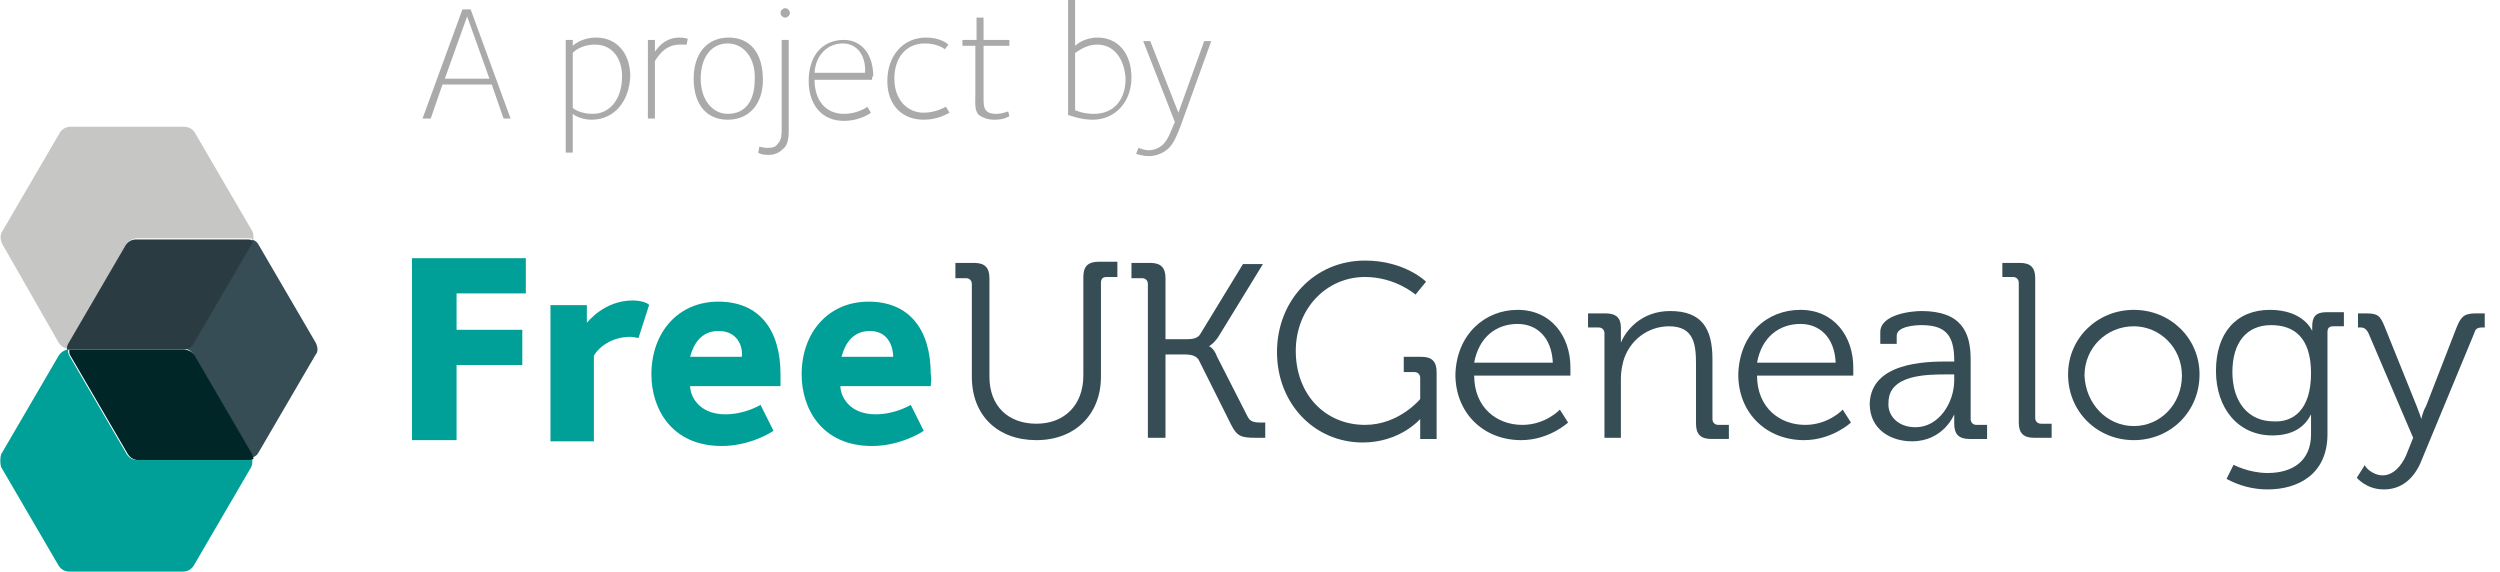 <?xml version="1.0" encoding="utf-8"?>
<!-- Generator: Adobe Illustrator 17.1.0, SVG Export Plug-In . SVG Version: 6.00 Build 0)  -->
<!DOCTYPE svg PUBLIC "-//W3C//DTD SVG 1.1 Tiny//EN" "http://www.w3.org/Graphics/SVG/1.1/DTD/svg11-tiny.dtd">
<svg version="1.1" baseProfile="tiny" id="Layer_1" xmlns="http://www.w3.org/2000/svg" xmlns:xlink="http://www.w3.org/1999/xlink"
	 x="0px" y="0px" width="213px" height="48.7px" viewBox="0 0 213 48.7" xml:space="preserve">
<g>
	<g>
		<path fill="#AAAAAA" d="M42.9,10.1l-1-2.9h-4.2l-1,2.9H36l3.4-9.3h0.7l3.4,9.3H42.9z M39.8,1.4l-1.9,5.3h3.8L39.8,1.4z"/>
		<path fill="#AAAAAA" d="M50.4,10.2c-0.9,0-1.5-0.4-1.6-0.5V13h-0.6V3.4h0.6v0.5c0.1-0.1,0.8-0.7,2-0.7c1.7,0,2.9,1.3,2.9,3.3
			C53.6,8.7,52.3,10.2,50.4,10.2z M50.7,3.8c-1.2,0-1.8,0.6-1.9,0.7v4.7c0.1,0.1,0.7,0.5,1.7,0.5C52,9.7,53,8.4,53,6.5
			C53,4.9,52.1,3.8,50.7,3.8z"/>
		<path fill="#AAAAAA" d="M58.5,3.8c-0.1,0-0.3,0-0.6,0c-1.4,0-2,1.3-2.1,1.4v4.9h-0.6V3.4h0.6v1c0.1-0.1,0.7-1.2,2.1-1.2
			c0.5,0,0.6,0.1,0.7,0.1L58.5,3.8z"/>
		<path fill="#AAAAAA" d="M62,10.2c-1.8,0-2.9-1.3-2.9-3.5c0-2.1,1.1-3.5,3-3.5c1.8,0,2.9,1.3,2.9,3.6C65,8.9,63.8,10.2,62,10.2z
			 M62,3.7c-1.4,0-2.3,1.2-2.3,3c0,1.8,1,3,2.3,3c1.5,0,2.3-1.1,2.3-2.9C64.4,5,63.4,3.7,62,3.7z"/>
		<path fill="#AAAAAA" d="M66.7,12.7c-0.3,0.3-0.7,0.5-1.2,0.5c-0.5,0-0.8-0.1-0.9-0.2l0.1-0.5c0.1,0,0.3,0.1,0.7,0.1
			c0.5,0,0.7-0.1,0.9-0.4c0.3-0.3,0.3-0.8,0.3-1.3V3.4h0.6V11C67.2,11.9,67.1,12.4,66.7,12.7z M66.9,1.5c-0.2,0-0.4-0.2-0.4-0.4
			s0.2-0.4,0.4-0.4c0.2,0,0.4,0.2,0.4,0.4S67.1,1.5,66.9,1.5z"/>
		<path fill="#AAAAAA" d="M74.3,6.8h-4.9c0,1.7,0.9,2.9,2.5,2.9c1.2,0,2-0.6,2-0.6l0.3,0.5c-0.1,0.1-1,0.7-2.3,0.7
			c-1.9,0-3-1.4-3-3.4c0-2.2,1.2-3.5,3-3.5c1.4,0,2.5,1.1,2.5,3.1C74.3,6.5,74.3,6.6,74.3,6.8z M71.8,3.7c-1.2,0-2.3,0.9-2.4,2.5
			h4.3C73.8,5,73.2,3.7,71.8,3.7z"/>
		<path fill="#AAAAAA" d="M78.7,10.2c-1.8,0-3.1-1.2-3.1-3.3c0-2.1,1.3-3.7,3.3-3.7c1.2,0,1.8,0.5,1.9,0.6l-0.3,0.4
			c-0.1-0.1-0.7-0.5-1.7-0.5c-1.6,0-2.6,1.2-2.6,3c0,1.8,1.1,2.9,2.5,2.9c1.1,0,1.8-0.5,1.9-0.5l0.3,0.5
			C80.7,9.7,79.9,10.2,78.7,10.2z"/>
		<path fill="#AAAAAA" d="M84.7,10.2c-0.6,0-1-0.2-1.3-0.4c-0.4-0.4-0.3-1.1-0.3-1.8V3.9H82V3.4h1.2V1.5h0.6v1.9h2.2v0.5h-2.2V8
			c0,1-0.1,1.7,1.1,1.7c0.5,0,0.9-0.2,1-0.2L86,9.9C85.8,10,85.5,10.2,84.7,10.2z"/>
		<path fill="#AAAAAA" d="M93.1,10.2c-1.1,0-2-0.4-2.1-0.4V0h0.6v3.9c0.1-0.1,0.8-0.7,1.9-0.7c1.8,0,2.9,1.4,2.9,3.4
			C96.4,8.7,95,10.2,93.1,10.2z M93.5,3.8c-1.1,0-1.8,0.7-1.9,0.7v4.9c0.1,0,0.6,0.3,1.6,0.3c1.7,0,2.7-1.2,2.7-3
			C95.8,5,94.9,3.8,93.5,3.8z"/>
		<path fill="#AAAAAA" d="M100.6,10.7c-0.3,0.8-0.6,1.5-1,1.9c-0.5,0.5-1.2,0.7-1.7,0.7c-0.6,0-1.1-0.2-1.1-0.2l0.2-0.5
			c0.1,0,0.4,0.2,0.9,0.2c0.4,0,0.9-0.2,1.2-0.5c0.5-0.5,0.7-1.3,1-1.9l-2.7-6.9H98l2.4,6.1l2.2-6.1h0.6L100.6,10.7z"/>
	</g>
</g>
<g>
	<path fill="#00A099" d="M11.7,39.2c-0.4,0-0.7-0.2-0.9-0.5l-4.9-8.4c-0.1-0.2-0.1-0.3-0.1-0.5c-0.3,0-0.6,0.2-0.8,0.5l-4.9,8.4
		C0,39,0,39.5,0.1,39.8L5,48.2c0.2,0.3,0.5,0.5,0.9,0.5h9.7c0.4,0,0.7-0.2,0.9-0.5l4.9-8.4c0.1-0.2,0.1-0.4,0.1-0.7
		c-0.1,0.1-0.3,0.1-0.5,0.1H11.7L11.7,39.2z"/>
	<path fill="#C6C6C5" d="M10.8,20.8c0.2-0.3,0.5-0.5,0.9-0.5h9.4c0.2,0,0.3,0,0.5,0.1c0-0.2,0-0.5-0.1-0.7l-4.9-8.4
		c-0.2-0.3-0.5-0.5-0.9-0.5H6c-0.4,0-0.7,0.2-0.9,0.5l-4.9,8.4c-0.2,0.3-0.2,0.7,0,1.1L5,29.2c0.2,0.3,0.5,0.5,0.8,0.5
		c0-0.2,0-0.4,0.1-0.5L10.8,20.8z"/>
	<path fill="#364D55" d="M26.9,29.2L22,20.8c-0.1-0.2-0.3-0.3-0.5-0.4c0,0.1-0.1,0.3-0.1,0.4l-4.9,8.4c-0.2,0.3-0.5,0.5-0.9,0.5
		c0.4,0,0.7,0.2,0.9,0.5l4.9,8.4c0.1,0.1,0.1,0.3,0.1,0.4c0.2-0.1,0.4-0.2,0.5-0.4l4.9-8.4C27.1,30,27.1,29.6,26.9,29.2z"/>
	<path fill="#002628" d="M16.6,30.3c-0.2-0.3-0.5-0.5-0.9-0.5H6c-0.1,0-0.1,0-0.1,0c0,0.2,0,0.4,0.1,0.5l4.9,8.4
		c0.2,0.3,0.5,0.5,0.9,0.5h9.3c0.2,0,0.3,0,0.5-0.1c0-0.1-0.1-0.3-0.1-0.4L16.6,30.3z"/>
	<path fill="#2A3C42" d="M15.6,29.8c0.4,0,0.7-0.2,0.9-0.5l4.9-8.4c0.1-0.1,0.1-0.3,0.1-0.4c-0.1-0.1-0.3-0.1-0.5-0.1h-9.4
		c-0.4,0-0.7,0.2-0.9,0.5l-4.9,8.4c-0.1,0.2-0.1,0.3-0.1,0.5c0,0,0.1,0,0.1,0H15.6z"/>
</g>
<g>
	<path fill="#364D55" d="M82.8,24.2c0-0.3-0.2-0.5-0.5-0.5h-0.9v-1.3h1.6c0.9,0,1.3,0.4,1.3,1.3v8.4c0,2.5,1.6,4,4,4s4-1.6,4-4.1
		v-8.4c0-0.9,0.4-1.3,1.3-1.3h1.6v1.3h-0.9c-0.3,0-0.5,0.1-0.5,0.5v8c0,3.2-2.2,5.4-5.5,5.4c-3.3,0-5.5-2.1-5.5-5.4L82.8,24.2
		L82.8,24.2z"/>
	<path fill="#364D55" d="M97.8,24.2c0-0.3-0.2-0.5-0.5-0.5h-0.9v-1.3H98c0.9,0,1.3,0.4,1.3,1.3v5.2h1.8c0.6,0,1-0.1,1.2-0.5l3.6-5.9
		h1.7l-3.8,6.2c-0.4,0.6-0.8,0.8-0.8,0.8v0c0,0,0.4,0.1,0.7,0.9l2.6,5.1c0.2,0.4,0.5,0.5,1.1,0.5h0.4v1.3h-0.8
		c-1.2,0-1.6-0.1-2.1-1.1l-2.7-5.4c-0.2-0.5-0.7-0.6-1.3-0.6h-1.6v7.1h-1.5L97.8,24.2L97.8,24.2z"/>
	<path fill="#364D55" d="M116.3,22.2c3.4,0,5.2,1.8,5.2,1.8l-0.9,1.1c0,0-1.7-1.5-4.3-1.5c-3.3,0-5.9,2.7-5.9,6.3
		c0,3.7,2.5,6.3,5.9,6.3c2.9,0,4.7-2.2,4.7-2.2v-1.8c0-0.3-0.2-0.5-0.5-0.5h-0.9v-1.3h1.5c0.9,0,1.3,0.4,1.3,1.3v5.7H121v-1.1
		c0-0.3,0-0.6,0-0.6h0c0,0-1.7,2-4.9,2c-4.1,0-7.3-3.3-7.3-7.7C108.8,25.6,112,22.2,116.3,22.2z"/>
	<path fill="#364D55" d="M129.3,26.4c2.9,0,4.5,2.3,4.5,4.9c0,0.2,0,0.7,0,0.7h-8.2c0,2.7,1.9,4.2,4.1,4.2c2,0,3.2-1.3,3.2-1.3
		l0.7,1.1c0,0-1.6,1.5-4,1.5c-3.2,0-5.6-2.3-5.6-5.6C124.1,28.5,126.5,26.4,129.3,26.4z M132.3,30.9c-0.1-2.2-1.4-3.3-3-3.3
		c-1.8,0-3.3,1.1-3.7,3.3H132.3z"/>
	<path fill="#364D55" d="M136.7,28.4c0-0.3-0.2-0.5-0.5-0.5h-0.9v-1.2h1.5c0.9,0,1.3,0.4,1.3,1.2v0.5c0,0.4,0,0.8,0,0.8h0
		c0.4-1,1.7-2.7,4.2-2.7c2.7,0,3.6,1.5,3.6,4.1v5.1c0,0.3,0.2,0.5,0.5,0.5h0.9v1.2h-1.5c-0.9,0-1.3-0.4-1.3-1.3v-5.1
		c0-1.7-0.2-3.2-2.3-3.2c-1.8,0-3.4,1.2-3.9,3c-0.1,0.4-0.2,0.9-0.2,1.4v5.1h-1.4V28.4z"/>
	<path fill="#364D55" d="M153.4,26.4c2.9,0,4.5,2.3,4.5,4.9c0,0.2,0,0.7,0,0.7h-8.2c0,2.7,1.9,4.2,4.1,4.2c2,0,3.2-1.3,3.2-1.3
		l0.7,1.1c0,0-1.6,1.5-4,1.5c-3.2,0-5.6-2.3-5.6-5.6C148.2,28.5,150.5,26.4,153.4,26.4z M156.4,30.9c-0.1-2.2-1.4-3.3-3-3.3
		c-1.8,0-3.3,1.1-3.7,3.3H156.4z"/>
	<path fill="#364D55" d="M165.9,30.8h0.6v-0.1c0-2.2-0.8-3-2.8-3c-0.5,0-2.1,0.1-2.1,0.9v0.7h-1.4v-1c0-1.5,2.6-1.8,3.5-1.8
		c3.4,0,4.2,1.8,4.2,4.1v5.1c0,0.3,0.2,0.5,0.5,0.5h0.9v1.2h-1.5c-0.9,0-1.3-0.4-1.3-1.3c0-0.5,0-0.8,0-0.8h0c0,0-0.9,2.3-3.6,2.3
		c-1.8,0-3.6-1-3.6-3.2C159.4,30.9,164,30.8,165.9,30.8z M163.2,36.4c2,0,3.3-2.1,3.3-4v-0.5h-0.6c-1.7,0-5,0-5,2.4
		C160.8,35.3,161.6,36.4,163.2,36.4z"/>
	<path fill="#364D55" d="M172,24.1c0-0.3-0.2-0.5-0.5-0.5h-0.9v-1.2h1.5c0.9,0,1.3,0.4,1.3,1.3v11.9c0,0.3,0.2,0.5,0.5,0.5h0.9v1.2
		h-1.5c-0.9,0-1.3-0.4-1.3-1.3V24.1z"/>
	<path fill="#364D55" d="M181.8,26.4c3.1,0,5.6,2.4,5.6,5.5c0,3.2-2.5,5.6-5.6,5.6c-3.1,0-5.6-2.4-5.6-5.6
		C176.2,28.8,178.7,26.4,181.8,26.4z M181.8,36.3c2.3,0,4.1-1.9,4.1-4.3c0-2.4-1.9-4.2-4.1-4.2c-2.3,0-4.2,1.8-4.2,4.2
		C177.7,34.4,179.5,36.3,181.8,36.3z"/>
	<path fill="#364D55" d="M193.4,26.4c2.9,0,3.6,1.8,3.6,1.8h0c0,0,0-0.2,0-0.4c0-0.8,0.3-1.2,1.2-1.2h1.5v1.2h-0.9
		c-0.3,0-0.5,0.1-0.5,0.5v8.7c0,3.4-2.5,4.7-5.1,4.7c-1.2,0-2.4-0.3-3.5-0.9l0.6-1.2c0,0,1.3,0.7,2.9,0.7c2.1,0,3.7-1,3.7-3.3v-0.9
		c0-0.4,0-0.8,0-0.8h0c-0.6,1.2-1.7,1.8-3.3,1.8c-2.9,0-4.8-2.3-4.8-5.5S190.5,26.4,193.4,26.4z M196.9,31.8c0-3.1-1.5-4.1-3.4-4.1
		c-2.1,0-3.3,1.5-3.3,4c0,2.6,1.4,4.2,3.5,4.2C195.4,36,196.9,34.9,196.9,31.8z"/>
	<path fill="#364D55" d="M203,40.5c0.9,0,1.6-0.8,2-1.7l0.6-1.5l-3.8-8.9c-0.2-0.4-0.4-0.5-0.7-0.5h-0.2v-1.2h0.7
		c1,0,1.2,0.2,1.6,1.2l2.7,6.7c0.2,0.5,0.4,1.1,0.4,1.1h0c0,0,0.1-0.6,0.4-1.1l2.6-6.7c0.4-1,0.7-1.2,1.7-1.2h0.7v1.2h-0.2
		c-0.4,0-0.6,0.1-0.7,0.5l-4.6,11.1c-0.6,1.3-1.6,2.2-3.1,2.2c-1.5,0-2.3-1-2.3-1l0.7-1.1C201.4,39.7,202.1,40.5,203,40.5z"/>
</g>
<g>
	<path fill="#00A099" d="M38.9,25v3.1h5.6v3h-5.6v6.4h-3.8V22h9.7V25H38.9z"/>
	<path fill="#00A099" d="M54.4,28.8c-0.1,0-0.4-0.1-0.7-0.1c-1.6,0-2.7,0.9-3.1,1.6v7.3h-3.7V26h3.1v1.5c0.1-0.1,1.5-1.9,3.9-1.9
		c0.9,0,1.4,0.3,1.4,0.4L54.4,28.8z"/>
	<path fill="#00A099" d="M66.5,32.9h-7.7c0,0.8,0.7,2.4,3,2.4c1.6,0,2.8-0.7,3-0.8l1.1,2.2c-0.1,0.1-2,1.3-4.4,1.3
		c-4.3,0-6-3.2-6-6.1c0-3.6,2.3-6.2,5.7-6.2c3.5,0,5.3,2.4,5.3,6.2C66.5,32.3,66.5,32.6,66.5,32.9z M61.2,28.2
		c-1.9,0-2.3,1.9-2.4,2.2h4.4C63.3,29.9,63.1,28.2,61.2,28.2z"/>
	<path fill="#00A099" d="M79.3,32.9h-7.7c0,0.8,0.7,2.4,3,2.4c1.6,0,2.8-0.7,3-0.8l1.1,2.2c-0.1,0.1-2,1.3-4.4,1.3
		c-4.3,0-6-3.2-6-6.1c0-3.6,2.3-6.2,5.7-6.2c3.5,0,5.3,2.4,5.3,6.2C79.4,32.3,79.3,32.6,79.3,32.9z M74.1,28.2
		c-1.9,0-2.3,1.9-2.4,2.2h4.4C76.1,29.9,75.9,28.2,74.1,28.2z"/>
</g>
</svg>
